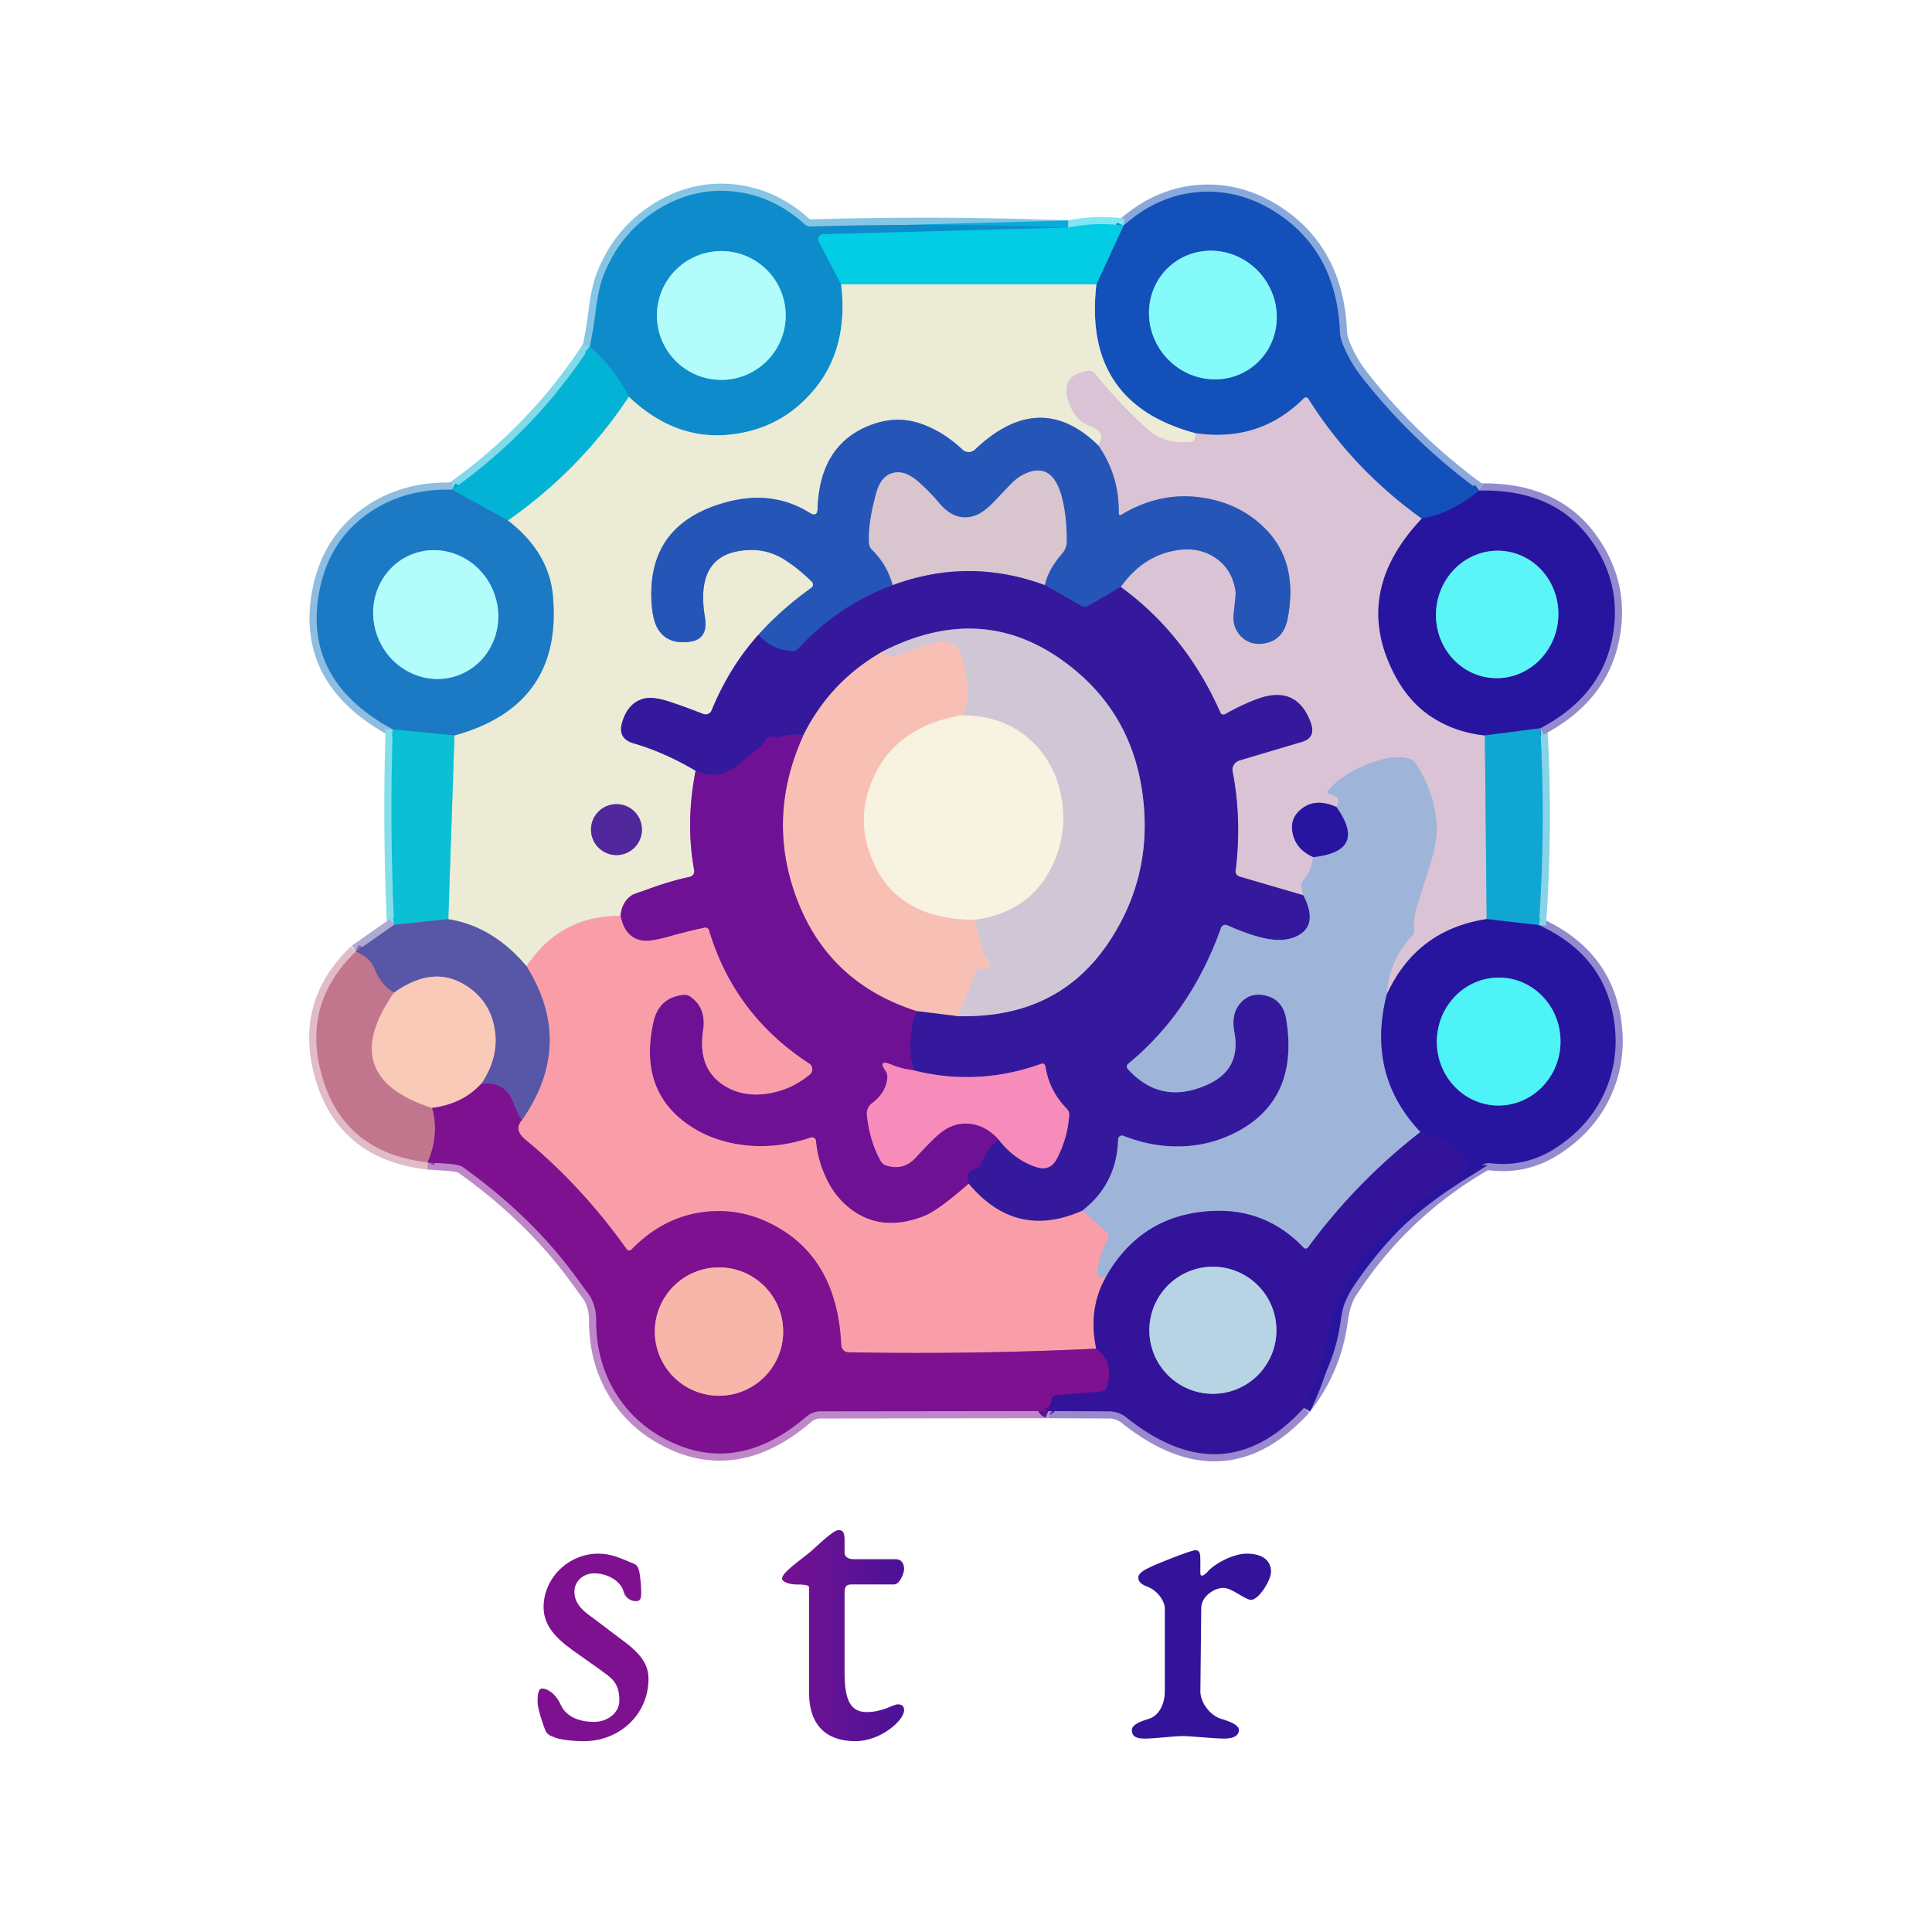<?xml version="1.0" encoding="UTF-8" standalone="no"?>
<svg
   version="1.1"
   viewBox="0 0 270 270"
   id="svg3004"
   sodipodi:docname="sitory.svg"
   inkscape:version="1.2.2 (732a01da63, 2022-12-09, custom)"
   xmlns:inkscape="http://www.inkscape.org/namespaces/inkscape"
   xmlns:sodipodi="http://sodipodi.sourceforge.net/DTD/sodipodi-0.dtd"
   xmlns:xlink="http://www.w3.org/1999/xlink"
   xmlns="http://www.w3.org/2000/svg"
   xmlns:svg="http://www.w3.org/2000/svg">
  <defs
     id="defs3008">
    <linearGradient
       inkscape:collect="always"
       id="linearGradient5533">
      <stop
         style="stop-color:#7d1190;stop-opacity:1;"
         offset="0.25"
         id="stop5539" />
      <stop
         style="stop-color:#34139b;stop-opacity:1;"
         offset="0.5"
         id="stop5537" />
    </linearGradient>
    <linearGradient
       inkscape:collect="always"
       xlink:href="#linearGradient5533"
       id="linearGradient5535"
       x1="76.452"
       y1="244.308"
       x2="195.106"
       y2="244.308"
       gradientUnits="userSpaceOnUse"
       spreadMethod="pad"
       gradientTransform="translate(-0.263,19.512)" />
  </defs>
  <sodipodi:namedview
     id="namedview3006"
     pagecolor="#ffffff"
     bordercolor="#666666"
     borderopacity="1.0"
     inkscape:showpageshadow="2"
     inkscape:pageopacity="0.0"
     inkscape:pagecheckerboard="0"
     inkscape:deskcolor="#d1d1d1"
     showgrid="false"
     inkscape:zoom="2.4722548"
     inkscape:cx="146.22279"
     inkscape:cy="138.13301"
     inkscape:window-width="1904"
     inkscape:window-height="1040"
     inkscape:window-x="8"
     inkscape:window-y="32"
     inkscape:window-maximized="0"
     inkscape:current-layer="text3907" />
  <g
     id="g6631"
     transform="translate(0.263,-19.512)">
    <g
       id="g4167">
      <path
         stroke="#81d9ea"
         vector-effect="non-scaling-stroke"
         d="M 82.16,67.96 Q 74.6,79.66 62.91,87.95"
         id="path2756"
         style="fill:none;stroke-width:2;stroke-linecap:butt" />
      <path
         stroke="#8dbde1"
         vector-effect="non-scaling-stroke"
         d="m 62.91,87.95 q -7.42,-0.19 -12.64,4.01 -4.83,3.89 -5.98,10.6 -2.08,12.14 10.33,18.88"
         id="path2758"
         style="fill:none;stroke-width:2;stroke-linecap:butt" />
      <path
         stroke="#85dfea"
         vector-effect="non-scaling-stroke"
         d="m 54.62,121.44 q -0.44,13.61 0.19,27.32"
         id="path2760"
         style="fill:none;stroke-width:2;stroke-linecap:butt" />
      <path
         stroke="#ababd3"
         vector-effect="non-scaling-stroke"
         d="m 54.81,148.76 -5.35,3.74"
         id="path2762"
         style="fill:none;stroke-width:2;stroke-linecap:butt" />
      <path
         stroke="#e1bbc6"
         vector-effect="non-scaling-stroke"
         d="m 49.46,152.5 q -7.27,6.97 -4.96,16.5 2.8,11.54 15,12.96"
         id="path2764"
         style="fill:none;stroke-width:2;stroke-linecap:butt" />
      <path
         stroke="#be88c8"
         vector-effect="non-scaling-stroke"
         d="m 59.5,181.96 2.78,0.18 a 3.12,0.65 0.3 0 1 2.1,0.45 q 9.62,6.86 15.83,15.35 1.97,2.69 1.98,2.71 0.87,1.5 0.86,3.35 -0.02,5.88 2.88,10.44 2.82,4.43 7.86,6.72 9.41,4.26 18.68,-3.7 a 2.95,2.96 24.8 0 1 1.92,-0.71 l 31.86,-0.04"
         id="path2766"
         style="fill:none;stroke-width:2;stroke-linecap:butt" />
      <path
         stroke="#9a89cd"
         vector-effect="non-scaling-stroke"
         d="m 146.25,216.71 8.44,0.04 a 3.79,4 65.5 0 1 2.44,0.84 q 13.65,10.91 24.82,-1.31"
         id="path2768"
         style="fill:none;stroke-width:2;stroke-linecap:butt" />
      <path
         stroke="#938acf"
         vector-effect="non-scaling-stroke"
         d="m 181.95,216.28 q 4.3,-5.48 5.17,-12.34 0.31,-2.38 1.31,-3.94 7.14,-11.06 18.63,-17.75 a 1.56,1.5 33 0 1 0.93,-0.18 q 4.98,0.6 9.19,-2.14 4.89,-3.18 6.98,-8.17 2.01,-4.78 1.05,-10.19 -1.54,-8.72 -10.41,-12.77"
         id="path2770"
         style="fill:none;stroke-width:2;stroke-linecap:butt" />
      <path
         stroke="#87d3e9"
         vector-effect="non-scaling-stroke"
         d="m 214.8,148.8 q 0.97,-13.86 0.2,-27.51"
         id="path2772"
         style="fill:none;stroke-width:2;stroke-linecap:butt" />
      <path
         stroke="#938acf"
         vector-effect="non-scaling-stroke"
         d="m 215,121.29 q 8.27,-4.33 9.98,-12.23 1.64,-7.58 -2.82,-13.95 -5.1,-7.29 -15.69,-7.04"
         id="path2774"
         style="fill:none;stroke-width:2;stroke-linecap:butt" />
      <path
         stroke="#89a8dc"
         vector-effect="non-scaling-stroke"
         d="m 206.47,88.07 q -9.28,-6.78 -16.32,-15.73 -1.2,-1.52 -1.95,-2.97 -1.16,-2.24 -1.2,-3.37 -0.43,-10.78 -8.13,-16.25 -5.11,-3.63 -10.88,-3.44 -6.16,0.21 -11.24,4.73"
         id="path2776"
         style="fill:none;stroke-width:2;stroke-linecap:butt" />
      <path
         stroke="#81e6f2"
         vector-effect="non-scaling-stroke"
         d="m 156.75,51.04 q -3.88,-0.53 -7.73,0.28"
         id="path2778"
         style="fill:none;stroke-width:2;stroke-linecap:butt" />
      <path
         stroke="#87c5e5"
         vector-effect="non-scaling-stroke"
         d="m 149.02,51.32 q -18,-0.69 -35.96,-0.15 a 1.23,1.21 64.4 0 1 -0.86,-0.31 q -4.45,-4.03 -9.98,-4.59 -5.51,-0.57 -10.48,2.47 -5.33,3.26 -7.7,9.36 -0.65,1.67 -1.06,4.9 -0.31,2.51 -0.82,4.96"
         id="path2780"
         style="fill:none;stroke-width:2;stroke-linecap:butt" />
      <path
         stroke="#08acd8"
         vector-effect="non-scaling-stroke"
         d="m 149.02,51.32 -34.25,0.93 a 0.71,0.7 75.1 0 0 -0.59,1.04 l 3.11,5.96"
         id="path2782"
         style="fill:none;stroke-width:2;stroke-linecap:butt" />
      <path
         stroke="#7dbbd0"
         vector-effect="non-scaling-stroke"
         d="m 117.29,59.25 q 1.06,8.94 -3.8,14.75 -4.66,5.58 -11.97,6.27 -7.56,0.72 -13.91,-5.32"
         id="path2784"
         style="fill:none;stroke-width:2;stroke-linecap:butt" />
      <path
         stroke="#099fd0"
         vector-effect="non-scaling-stroke"
         d="M 87.61,74.95 Q 85.48,70.8 82.16,67.96"
         id="path2786"
         style="fill:none;stroke-width:2;stroke-linecap:butt" />
      <path
         stroke="#77dcdd"
         vector-effect="non-scaling-stroke"
         d="M 152.96,59.25 H 117.29"
         id="path2788"
         style="fill:none;stroke-width:2;stroke-linecap:butt" />
      <path
         stroke="#0f97cc"
         vector-effect="non-scaling-stroke"
         d="m 70.71,92.25 -7.8,-4.3"
         id="path2790"
         style="fill:none;stroke-width:2;stroke-linecap:butt" />
      <path
         stroke="#e3d7d5"
         vector-effect="non-scaling-stroke"
         d="m 166.75,80.04 q 0.12,0.43 0,0.79 a 0.93,0.64 2.9 0 1 -0.76,0.47 q -3.5,0.29 -5.8,-1.74 -3.66,-3.22 -7.45,-7.85 a 1.04,1.03 65 0 0 -0.99,-0.37 q -3.68,0.64 -2.81,3.85 0.82,3.04 3.13,3.86 2.39,0.84 1.18,2.74"
         id="path2792"
         style="fill:none;stroke-width:2;stroke-linecap:butt" />
      <path
         stroke="#89a0c6"
         vector-effect="non-scaling-stroke"
         d="M 153.25,81.79 Q 145.04,73.74 136,82.34 a 1.28,1.28 0 0 1 -1.75,0.01 q -2.76,-2.59 -5.92,-3.66 -3.25,-1.09 -6.63,0.12 -7.41,2.64 -7.7,11.8 -0.04,1.23 -1.09,0.58 -5.19,-3.23 -11.61,-1.51 -11.15,3 -10.51,14.01 0.15,2.69 1.04,3.95 1.37,1.97 4.36,1.55 2.57,-0.37 2.06,-3.44 -1.51,-9.14 6.25,-9.37 2.54,-0.08 4.73,1.26 2,1.23 3.96,3.17 a 0.55,0.56 49.3 0 1 -0.07,0.85 q -4.33,3.12 -7.41,6.59"
         id="path2794"
         style="fill:none;stroke-width:2;stroke-linecap:butt" />
      <path
         stroke="#9182b9"
         vector-effect="non-scaling-stroke"
         d="m 105.71,108.25 q -4,4.43 -6.52,10.53 a 0.91,0.92 21.7 0 1 -1.18,0.51 q -2.43,-0.96 -4.63,-1.69 -2.47,-0.83 -3.83,-0.41 -2.08,0.64 -2.86,3.26 -0.68,2.29 1.61,2.95 4.25,1.22 8.66,3.83"
         id="path2796"
         style="fill:none;stroke-width:2;stroke-linecap:butt" />
      <path
         stroke="#ae7eb5"
         vector-effect="non-scaling-stroke"
         d="m 96.96,127.23 q -1.44,7.12 -0.21,13.9 a 0.8,0.8 0 0 1 -0.61,0.92 q -2.51,0.55 -4.89,1.39 -2.95,1.04 -3.01,1.07 -1.58,0.88 -1.78,2.99"
         id="path2798"
         style="fill:none;stroke-width:2;stroke-linecap:butt" />
      <path
         stroke="#f3c5bf"
         vector-effect="non-scaling-stroke"
         d="m 86.46,147.5 q -8.52,-0.01 -13.12,7.07"
         id="path2800"
         style="fill:none;stroke-width:2;stroke-linecap:butt" />
      <path
         stroke="#a2a1be"
         vector-effect="non-scaling-stroke"
         d="m 73.34,154.57 q -4.71,-5.61 -10.95,-6.6"
         id="path2802"
         style="fill:none;stroke-width:2;stroke-linecap:butt" />
      <path
         stroke="#7cd5d5"
         vector-effect="non-scaling-stroke"
         d="m 62.39,147.97 0.86,-25.68"
         id="path2804"
         style="fill:none;stroke-width:2;stroke-linecap:butt" />
      <path
         stroke="#84b3cc"
         vector-effect="non-scaling-stroke"
         d="M 63.25,122.29 Q 78.42,118.11 77,102.75 76.44,96.66 70.71,92.25"
         id="path2806"
         style="fill:none;stroke-width:2;stroke-linecap:butt" />
      <path
         stroke="#78cfd5"
         vector-effect="non-scaling-stroke"
         d="m 70.71,92.25 q 10.16,-7.11 16.9,-17.3"
         id="path2808"
         style="fill:none;stroke-width:2;stroke-linecap:butt" />
      <path
         stroke="#1d33ac"
         vector-effect="non-scaling-stroke"
         d="m 206.47,88.07 q -3.94,3.21 -8.04,3.93"
         id="path2810"
         style="fill:none;stroke-width:2;stroke-linecap:butt" />
      <path
         stroke="#778ac7"
         vector-effect="non-scaling-stroke"
         d="m 198.43,92 q -9.68,-6.94 -15.85,-16.75 a 0.4,0.39 51.6 0 0 -0.62,-0.08 q -6.21,6.22 -15.21,4.87"
         id="path2812"
         style="fill:none;stroke-width:2;stroke-linecap:butt" />
      <path
         stroke="#809ec7"
         vector-effect="non-scaling-stroke"
         d="M 166.75,80.04 Q 151.04,75.81 152.96,59.25"
         id="path2814"
         style="fill:none;stroke-width:2;stroke-linecap:butt" />
      <path
         stroke="#0b8fcf"
         vector-effect="non-scaling-stroke"
         d="m 152.96,59.25 3.79,-8.21"
         id="path2816"
         style="fill:none;stroke-width:2;stroke-linecap:butt" />
      <path
         stroke="#139dcc"
         vector-effect="non-scaling-stroke"
         d="m 63.25,122.29 -8.63,-0.85"
         id="path2818"
         style="fill:none;stroke-width:2;stroke-linecap:butt" />
      <path
         stroke="#6a349c"
         vector-effect="non-scaling-stroke"
         d="m 72.71,176 q -0.58,-0.58 -1.27,-2.44 -1.1,-2.93 -4.44,-2.6"
         id="path2820"
         style="fill:none;stroke-width:2;stroke-linecap:butt" />
      <path
         stroke="#a890af"
         vector-effect="non-scaling-stroke"
         d="m 67,170.96 q 2.52,-3.72 1.87,-7.64 -0.63,-3.86 -3.92,-6.02 -4.61,-3.03 -10.16,0.95"
         id="path2822"
         style="fill:none;stroke-width:2;stroke-linecap:butt" />
      <path
         stroke="#8d669a"
         vector-effect="non-scaling-stroke"
         d="m 54.79,158.25 q -1.76,-0.97 -2.79,-3.5 -0.58,-1.41 -2.54,-2.25"
         id="path2824"
         style="fill:none;stroke-width:2;stroke-linecap:butt" />
      <path
         stroke="#6a67bb"
         vector-effect="non-scaling-stroke"
         d="m 181.89,144.63 q 2.21,4.32 -1.06,5.78 -1.91,0.84 -4.7,0.15 -2.32,-0.58 -4.87,-1.74 a 0.65,0.64 21.7 0 0 -0.88,0.37 q -4.21,11.79 -12.99,19 a 0.48,0.48 0 0 0 -0.06,0.69 q 4.67,5.2 11.28,2.15 4.6,-2.13 3.63,-7.28 -0.5,-2.64 0.93,-4.15 1.39,-1.48 3.51,-0.94 2.38,0.6 2.82,3.34 1.78,11.05 -6.8,15.64 -3.64,1.94 -7.79,2.08 -4.15,0.13 -8.16,-1.47 a 0.55,0.54 11.6 0 0 -0.75,0.49 q -0.18,6.22 -5,9.97"
         id="path2826"
         style="fill:none;stroke-width:2;stroke-linecap:butt" />
      <path
         stroke="#975ca3"
         vector-effect="non-scaling-stroke"
         d="m 151,188.71 q -9.29,4.13 -15.88,-3.77"
         id="path2828"
         style="fill:none;stroke-width:2;stroke-linecap:butt" />
      <path
         stroke="#521599"
         vector-effect="non-scaling-stroke"
         d="m 135.12,184.94 q -0.67,-1.68 1.08,-2.15 a 0.97,0.95 2.3 0 0 0.65,-0.59 q 0.74,-2.09 2.4,-3.49"
         id="path2830"
         style="fill:none;stroke-width:2;stroke-linecap:butt" />
      <path
         stroke="#9653ac"
         vector-effect="non-scaling-stroke"
         d="m 139.25,178.71 q 2.28,2.94 5.34,3.91 1.91,0.61 2.84,-1.17 1.52,-2.9 1.73,-6.15 a 1.17,1.02 27 0 0 -0.34,-0.84 q -2.46,-2.51 -3,-5.96 a 0.41,0.4 75.8 0 0 -0.53,-0.33 q -8.92,3.21 -17.95,0.91"
         id="path2832"
         style="fill:none;stroke-width:2;stroke-linecap:butt" />
      <path
         stroke="#521599"
         vector-effect="non-scaling-stroke"
         d="m 127.34,169.08 q -0.93,-4.3 0.41,-8.29"
         id="path2834"
         style="fill:none;stroke-width:2;stroke-linecap:butt" />
      <path
         stroke="#976da9"
         vector-effect="non-scaling-stroke"
         d="m 127.75,160.79 5.87,0.72"
         id="path2836"
         style="fill:none;stroke-width:2;stroke-linecap:butt" />
      <path
         stroke="#8270ba"
         vector-effect="non-scaling-stroke"
         d="m 133.62,161.51 q 13.92,0.39 21.07,-10.32 6.03,-9.04 4.81,-19.94 -1.21,-10.91 -9.06,-17.69 -12.31,-10.61 -27.23,-3.06"
         id="path2838"
         style="fill:none;stroke-width:2;stroke-linecap:butt" />
      <path
         stroke="#976da9"
         vector-effect="non-scaling-stroke"
         d="m 123.21,110.5 q -7.42,4.16 -11.21,11.79"
         id="path2840"
         style="fill:none;stroke-width:2;stroke-linecap:butt" />
      <path
         stroke="#521599"
         vector-effect="non-scaling-stroke"
         d="m 112,122.29 q -1.67,-0.27 -3.22,0.23 a 1.83,1.22 34.2 0 1 -0.93,-0.01 q -0.84,-0.22 -1.19,0.52 -0.27,0.56 -0.55,0.77 -1.63,1.27 -3.22,2.61 -1.45,1.22 -2.74,1.35 -1.71,0.18 -3.19,-0.53"
         id="path2842"
         style="fill:none;stroke-width:2;stroke-linecap:butt" />
      <path
         stroke="#b34fa7"
         vector-effect="non-scaling-stroke"
         d="m 127.34,169.08 q -1.62,-0.21 -2.91,-0.74 -2.09,-0.86 -0.97,0.76 a 1.66,1.09 38.6 0 1 0.29,0.89 q -0.09,2.15 -2.15,3.7 a 1.81,1.81 0 0 0 -0.71,1.64 q 0.38,3.63 1.93,6.43 a 1.35,1.28 83.7 0 0 0.72,0.61 q 2.47,0.81 4.21,-1.12 1.53,-1.69 2.8,-2.88 1.71,-1.6 3.46,-1.79 2.99,-0.34 5.24,2.13"
         id="path2844"
         style="fill:none;stroke-width:2;stroke-linecap:butt" />
      <path
         stroke="#b4589f"
         vector-effect="non-scaling-stroke"
         d="m 135.12,184.94 q -4.27,3.74 -6.18,4.5 -6.35,2.51 -10.87,-1.41 -1.86,-1.6 -2.97,-4.08 -1.09,-2.39 -1.33,-4.97 a 0.57,0.57 0 0 0 -0.75,-0.49 q -4.73,1.63 -9.44,1.04 -4.97,-0.64 -8.49,-3.46 -6.03,-4.83 -4.03,-13.76 0.76,-3.39 4.19,-3.77 a 1.31,1.38 59.9 0 1 0.92,0.22 q 2.31,1.59 1.83,4.74 -0.81,5.33 2.91,7.7 2.59,1.66 6.06,1.15 3.29,-0.49 5.93,-2.66 a 0.95,0.96 41.9 0 0 -0.08,-1.54 q -10.47,-6.83 -14,-18.62 a 0.53,0.52 75.7 0 0 -0.61,-0.37 q -2.44,0.52 -4.84,1.2 -2.82,0.8 -3.94,0.59 -2.39,-0.45 -2.97,-3.45"
         id="path2846"
         style="fill:none;stroke-width:2;stroke-linecap:butt" />
      <path
         stroke="#9759a2"
         vector-effect="non-scaling-stroke"
         d="m 154.25,198.04 q -2.48,4.48 -1.31,9.95"
         id="path2848"
         style="fill:none;stroke-width:2;stroke-linecap:butt" />
      <path
         stroke="#bb589d"
         vector-effect="non-scaling-stroke"
         d="m 152.94,207.99 q -17.3,0.83 -34.63,0.51 a 1.03,1.03 0 0 1 -1.01,-0.99 q -0.52,-11.48 -8.56,-16.29 -5,-2.99 -10.53,-2.34 -5.78,0.68 -10.23,5.27 A 0.43,0.43 0 0 1 87.32,194.1 Q 81.04,185.28 73.19,178.81 71.45,177.38 72.71,176"
         id="path2850"
         style="fill:none;stroke-width:2;stroke-linecap:butt" />
      <path
         stroke="#a87aa8"
         vector-effect="non-scaling-stroke"
         d="m 72.71,176 q 7.36,-10.57 0.63,-21.43"
         id="path2852"
         style="fill:none;stroke-width:2;stroke-linecap:butt" />
      <path
         stroke="#816cba"
         vector-effect="non-scaling-stroke"
         d="m 198.43,92 q -9.67,10.23 -3.93,21.54 1.99,3.91 5.07,6 3.37,2.29 7.68,2.75"
         id="path2854"
         style="fill:none;stroke-width:2;stroke-linecap:butt" />
      <path
         stroke="#75b5d4"
         vector-effect="non-scaling-stroke"
         d="m 207.25,122.29 0.25,25.67"
         id="path2856"
         style="fill:none;stroke-width:2;stroke-linecap:butt" />
      <path
         stroke="#816cba"
         vector-effect="non-scaling-stroke"
         d="m 207.5,147.96 q -9.77,1.48 -13.95,10.5"
         id="path2858"
         style="fill:none;stroke-width:2;stroke-linecap:butt" />
      <path
         stroke="#bdbcd7"
         vector-effect="non-scaling-stroke"
         d="m 193.55,158.46 q 0.25,-4.67 3.54,-8.17 a 1.06,0.92 65.7 0 0 0.25,-0.84 q -0.17,-1.31 0.47,-3.39 0.88,-2.85 1.78,-5.7 1.1,-3.48 0.9,-5.86 -0.37,-4.49 -2.96,-8.34 a 1.47,1.31 79.2 0 0 -0.76,-0.58 q -2.27,-0.67 -5.58,0.61 -4.05,1.55 -5.83,3.84 a 0.31,0.3 24.4 0 0 0.19,0.48 q 1.83,0.37 0.95,1.78"
         id="path2860"
         style="fill:none;stroke-width:2;stroke-linecap:butt" />
      <path
         stroke="#816cba"
         vector-effect="non-scaling-stroke"
         d="m 186.5,132.29 q -2.91,-1.3 -4.88,0.27 -1.71,1.35 -1.21,3.49 0.49,2.18 2.84,3.24"
         id="path2862"
         style="fill:none;stroke-width:2;stroke-linecap:butt" />
      <path
         stroke="#bdbcd7"
         vector-effect="non-scaling-stroke"
         d="m 183.25,139.29 q -0.23,1.9 -1.42,3.34 a 1.06,0.91 61.3 0 0 -0.18,0.85 l 0.24,1.15"
         id="path2864"
         style="fill:none;stroke-width:2;stroke-linecap:butt" />
      <path
         stroke="#886eb9"
         vector-effect="non-scaling-stroke"
         d="m 181.89,144.63 -8.92,-2.61 a 0.77,0.7 12 0 1 -0.56,-0.78 q 0.89,-7.19 -0.42,-13.94 a 1.3,1.42 75.8 0 1 1.01,-1.53 l 8.7,-2.59 q 1.98,-0.59 1.21,-2.68 -1.96,-5.36 -7.55,-3.27 -2.16,0.81 -4.41,2.09 a 0.46,0.47 62.9 0 1 -0.66,-0.21 q -4.84,-10.95 -13.93,-17.57"
         id="path2866"
         style="fill:none;stroke-width:2;stroke-linecap:butt" />
      <path
         stroke="#808cc6"
         vector-effect="non-scaling-stroke"
         d="m 156.36,101.54 q 3.04,-4.29 7.65,-5.1 3,-0.54 5.28,0.84 2.69,1.63 3.13,4.98 0.04,0.35 -0.27,2.95 -0.21,1.79 0.82,3.01 1.36,1.61 3.6,1.18 2.54,-0.49 3.12,-3.46 1.53,-7.93 -3.22,-12.63 -3.72,-3.69 -9.35,-4.33 -5.49,-0.63 -10.64,2.45 -0.41,0.25 -0.4,-0.25 0.08,-5.16 -2.83,-9.39"
         id="path2868"
         style="fill:none;stroke-width:2;stroke-linecap:butt" />
      <path
         stroke="#2d37aa"
         vector-effect="non-scaling-stroke"
         d="m 156.36,101.54 -4.49,2.62 a 0.71,1.02 49.3 0 1 -0.89,0.09 l -5.23,-2.96"
         id="path2870"
         style="fill:none;stroke-width:2;stroke-linecap:butt" />
      <path
         stroke="#7f8dc3"
         vector-effect="non-scaling-stroke"
         d="m 145.75,101.29 q 0.42,-2.12 2.44,-4.45 a 2.52,2.57 65 0 0 0.62,-1.66 q 0.01,-3.47 -0.66,-6.11 -1.38,-5.36 -5.55,-3.15 -0.88,0.47 -1.88,1.54 -0.84,0.88 -1.67,1.77 -1.66,1.78 -2.81,2.25 -2.88,1.17 -5.28,-1.69 -1.32,-1.58 -2.85,-2.92 -1.67,-1.47 -3.11,-1.34 -2.07,0.19 -2.81,2.91 -1.2,4.37 -0.99,7.07 a 1.43,1.12 25.5 0 0 0.42,0.84 q 2.11,2.08 2.88,4.94"
         id="path2872"
         style="fill:none;stroke-width:2;stroke-linecap:butt" />
      <path
         stroke="#2d37aa"
         vector-effect="non-scaling-stroke"
         d="m 124.5,101.29 q -7.67,2.85 -13.17,8.85 a 1.02,1.12 24.3 0 1 -0.83,0.36 q -2.79,-0.12 -4.79,-2.25"
         id="path2874"
         style="fill:none;stroke-width:2;stroke-linecap:butt" />
      <path
         stroke="#318bbe"
         vector-effect="non-scaling-stroke"
         d="m 62.39,147.97 -7.58,0.79"
         id="path2876"
         style="fill:none;stroke-width:2;stroke-linecap:butt" />
      <path
         stroke="#1b5eb9"
         vector-effect="non-scaling-stroke"
         d="m 215,121.29 -7.75,1"
         id="path2878"
         style="fill:none;stroke-width:2;stroke-linecap:butt" />
      <path
         stroke="#dda0a2"
         vector-effect="non-scaling-stroke"
         d="m 54.79,158.25 q -8.19,11.74 5.33,16.1"
         id="path2880"
         style="fill:none;stroke-width:2;stroke-linecap:butt" />
      <path
         stroke="#a0448f"
         vector-effect="non-scaling-stroke"
         d="m 60.12,174.35 q 1.07,3.68 -0.62,7.61"
         id="path2882"
         style="fill:none;stroke-width:2;stroke-linecap:butt" />
      <path
         stroke="#591296"
         vector-effect="non-scaling-stroke"
         d="m 152.94,207.99 q 2.63,1.98 1.43,5.47 a 0.8,0.79 7.3 0 1 -0.69,0.53 l -6.18,0.48 a 0.91,0.59 1.8 0 0 -0.76,0.46 l -0.28,0.98 a 0.35,0.46 6.4 0 1 -0.3,0.31 q -0.74,0.11 0.09,0.49"
         id="path2884"
         style="fill:none;stroke-width:2;stroke-linecap:butt" />
      <path
         stroke="#bb6ea4"
         vector-effect="non-scaling-stroke"
         d="m 67,170.96 q -2.58,2.84 -6.88,3.39"
         id="path2886"
         style="fill:none;stroke-width:2;stroke-linecap:butt" />
      <path
         stroke="#f8d9ca"
         vector-effect="non-scaling-stroke"
         d="m 134.25,119.46 q -8.79,1.44 -12.15,8.11 -3.22,6.4 -0.1,12.89 3.63,7.57 14,7.58"
         id="path2888"
         style="fill:none;stroke-width:2;stroke-linecap:butt" />
      <path
         stroke="#b469a4"
         vector-effect="non-scaling-stroke"
         d="m 127.75,160.79 q -11.94,-3.84 -16.44,-15.1 -4.64,-11.64 0.69,-23.4"
         id="path2890"
         style="fill:none;stroke-width:2;stroke-linecap:butt" />
      <path
         stroke="#e4c4c5"
         vector-effect="non-scaling-stroke"
         d="m 133.62,161.51 2.56,-6.27 a 0.77,0.59 11.9 0 1 0.75,-0.36 q 2.18,0.19 0.41,-1.77 -0.2,-0.22 -0.35,-0.86 L 136,148.04"
         id="path2892"
         style="fill:none;stroke-width:2;stroke-linecap:butt" />
      <path
         stroke="#e4dddb"
         vector-effect="non-scaling-stroke"
         d="m 136,148.04 q 7.55,-1.02 10.69,-7.35 2.13,-4.31 1.49,-8.99 -0.63,-4.67 -3.58,-7.91 -3.85,-4.21 -10.35,-4.33"
         id="path2894"
         style="fill:none;stroke-width:2;stroke-linecap:butt" />
      <path
         stroke="#e4c4c5"
         vector-effect="non-scaling-stroke"
         d="m 134.25,119.46 q 1.22,-2.91 0.4,-5.82 -0.06,-0.22 -0.46,-2.34 -0.39,-2.08 -2.94,-2.05 -1.52,0.02 -6.2,1.87 -0.62,0.25 -1.01,0.13 -0.54,-0.17 -0.83,-0.75"
         id="path2896"
         style="fill:none;stroke-width:2;stroke-linecap:butt" />
      <path
         stroke="#6365bc"
         vector-effect="non-scaling-stroke"
         d="m 193.55,158.46 q -2.87,11.25 4.7,19.25"
         id="path2898"
         style="fill:none;stroke-width:2;stroke-linecap:butt" />
      <path
         stroke="#6a64ba"
         vector-effect="non-scaling-stroke"
         d="m 198.25,177.71 q -8.98,6.99 -15.71,16.14 a 0.4,0.41 41.6 0 1 -0.62,0.04 q -5.21,-5.47 -12.67,-5.14 -10.03,0.45 -15,9.29"
         id="path2900"
         style="fill:none;stroke-width:2;stroke-linecap:butt" />
      <path
         stroke="#cca9c1"
         vector-effect="non-scaling-stroke"
         d="M 154.25,198.04 153.56,198 a 0.52,0.52 0 0 1 -0.48,-0.55 q 0.15,-2.38 1.54,-4.97 a 0.66,0.53 36.6 0 0 -0.19,-0.72 L 151,188.71"
         id="path2902"
         style="fill:none;stroke-width:2;stroke-linecap:butt" />
      <path
         stroke="#6365bc"
         vector-effect="non-scaling-stroke"
         d="m 183.25,139.29 q 7.66,-0.81 3.25,-7"
         id="path2904"
         style="fill:none;stroke-width:2;stroke-linecap:butt" />
      <path
         stroke="#876fb6"
         vector-effect="non-scaling-stroke"
         d="m 145.75,101.29 q -10.64,-3.93 -21.25,0"
         id="path2906"
         style="fill:none;stroke-width:2;stroke-linecap:butt" />
      <path
         stroke="#2e149d"
         vector-effect="non-scaling-stroke"
         d="m 181.95,216.28 q 2.71,-5.66 3.79,-11.78 0.61,-3.45 3.32,-7.44 5.08,-7.46 15.08,-13.7 a 1.55,1.56 51.2 0 0 0.27,-2.43 q -2.14,-2.08 -6.16,-3.22"
         id="path2908"
         style="fill:none;stroke-width:2;stroke-linecap:butt" />
      <path
         stroke="#1b5eb9"
         vector-effect="non-scaling-stroke"
         d="m 214.8,148.8 -7.3,-0.84"
         id="path2910"
         style="fill:none;stroke-width:2;stroke-linecap:butt" />
      <path
         stroke="#60c4e3"
         vector-effect="non-scaling-stroke"
         d="m 109.54,63.6 a 9,9 0 0 0 -9,-9 9,9 0 0 0 -9,9 9,9 0 0 0 9,9 9,9 0 0 0 9,-9"
         id="path2912"
         style="fill:none;stroke-width:2;stroke-linecap:butt" />
      <path
         stroke="#4ca5da"
         vector-effect="non-scaling-stroke"
         d="m 174.998,70.6 a 9.11,8.81 50.8 0 0 1.069,-12.628 9.11,8.81 50.8 0 0 -12.585,-1.492 9.11,8.81 50.8 0 0 -1.069,12.628 9.11,8.81 50.8 0 0 12.585,1.492"
         id="path2914"
         style="fill:none;stroke-width:2;stroke-linecap:butt" />
      <path
         stroke="#9f89b9"
         vector-effect="non-scaling-stroke"
         d="m 89.45,135.45 a 3.56,3.56 0 0 0 -3.56,-3.56 3.56,3.56 0 0 0 -3.56,3.56 3.56,3.56 0 0 0 3.56,3.56 3.56,3.56 0 0 0 3.56,-3.56"
         id="path2916"
         style="fill:none;stroke-width:2;stroke-linecap:butt" />
      <path
         stroke="#67bcdf"
         vector-effect="non-scaling-stroke"
         d="m 64.005,113.797 a 9.05,8.69 68.1 0 0 4.687,-11.638 9.05,8.69 68.1 0 0 -11.438,-5.156 9.05,8.69 68.1 0 0 -4.687,11.638 9.05,8.69 68.1 0 0 11.438,5.156"
         id="path2918"
         style="fill:none;stroke-width:2;stroke-linecap:butt" />
      <path
         stroke="#4185cb"
         vector-effect="non-scaling-stroke"
         d="m 208.085,114.246 a 8.55,8.91 5.7 0 0 9.393,-8.017 8.55,8.91 5.7 0 0 -7.623,-9.715 8.55,8.91 5.7 0 0 -9.393,8.017 8.55,8.91 5.7 0 0 7.623,9.715"
         id="path2920"
         style="fill:none;stroke-width:2;stroke-linecap:butt" />
      <path
         stroke="#3a84cb"
         vector-effect="non-scaling-stroke"
         d="m 208.79,174.001 a 8.64,8.94 2.5 0 0 9.022,-8.555 8.64,8.94 2.5 0 0 -8.242,-9.308 8.64,8.94 2.5 0 0 -9.022,8.555 8.64,8.94 2.5 0 0 8.242,9.308"
         id="path2922"
         style="fill:none;stroke-width:2;stroke-linecap:butt" />
      <path
         stroke="#bb649d"
         vector-effect="non-scaling-stroke"
         d="m 109.19,205.6 a 8.97,8.97 0 0 0 -8.97,-8.97 8.97,8.97 0 0 0 -8.97,8.97 8.97,8.97 0 0 0 8.97,8.97 8.97,8.97 0 0 0 8.97,-8.97"
         id="path2924"
         style="fill:none;stroke-width:2;stroke-linecap:butt" />
      <path
         stroke="#7574c0"
         vector-effect="non-scaling-stroke"
         d="m 178.12,205.42 a 8.88,8.88 0 0 0 -8.88,-8.88 8.88,8.88 0 0 0 -8.88,8.88 8.88,8.88 0 0 0 8.88,8.88 8.88,8.88 0 0 0 8.88,-8.88"
         id="path2926"
         style="fill:none;stroke-width:2;stroke-linecap:butt" />
      <path
         fill="#0e8bcb"
         d="m 149.02,51.32 -34.25,0.93 a 0.71,0.7 75.1 0 0 -0.59,1.04 l 3.11,5.96 q 1.06,8.94 -3.8,14.75 -4.66,5.58 -11.97,6.27 -7.56,0.72 -13.91,-5.32 -2.13,-4.15 -5.45,-6.99 0.51,-2.45 0.82,-4.96 0.41,-3.23 1.06,-4.9 2.37,-6.1 7.7,-9.36 4.97,-3.04 10.48,-2.47 5.53,0.56 9.98,4.59 a 1.23,1.21 64.4 0 0 0.86,0.31 q 17.96,-0.54 35.96,0.15 z M 109.54,63.6 a 9,9 0 0 0 -9,-9 9,9 0 0 0 -9,9 9,9 0 0 0 9,9 9,9 0 0 0 9,-9 z"
         id="path2932" />
      <path
         fill="#1350b9"
         d="m 206.47,88.07 q -3.94,3.21 -8.04,3.93 -9.68,-6.94 -15.85,-16.75 a 0.4,0.39 51.6 0 0 -0.62,-0.08 q -6.21,6.22 -15.21,4.87 -15.71,-4.23 -13.79,-20.79 l 3.79,-8.21 q 5.08,-4.52 11.24,-4.73 5.77,-0.19 10.88,3.44 7.7,5.47 8.13,16.25 0.04,1.13 1.2,3.37 0.75,1.45 1.95,2.97 7.04,8.95 16.32,15.73 z M 174.998,70.6 a 9.11,8.81 50.8 0 0 1.069,-12.628 9.11,8.81 50.8 0 0 -12.585,-1.492 9.11,8.81 50.8 0 0 -1.069,12.628 9.11,8.81 50.8 0 0 12.585,1.492 z"
         id="path2934" />
      <path
         fill="#02cde5"
         d="m 156.75,51.04 -3.79,8.21 h -35.67 l -3.11,-5.96 a 0.71,0.7 75.1 0 1 0.59,-1.04 l 34.25,-0.93 q 3.85,-0.81 7.73,-0.28 z"
         id="path2936" />
      <circle
         fill="#b2fdfb"
         cx="100.54"
         cy="63.6"
         r="9"
         id="circle2938" />
      <ellipse
         fill="#85fafa"
         cx="0"
         cy="0"
         transform="rotate(50.8,17.713,209.979)"
         rx="9.11"
         ry="8.81"
         id="ellipse2940" />
      <path
         fill="#ecebd5"
         d="m 152.96,59.25 q -1.92,16.56 13.79,20.79 0.12,0.43 0,0.79 a 0.93,0.64 2.9 0 1 -0.76,0.47 q -3.5,0.29 -5.8,-1.74 -3.66,-3.22 -7.45,-7.85 a 1.04,1.03 65 0 0 -0.99,-0.37 q -3.68,0.64 -2.81,3.85 0.82,3.04 3.13,3.86 2.39,0.84 1.18,2.74 -8.21,-8.05 -17.25,0.55 a 1.28,1.28 44.7 0 1 -1.75,0.01 q -2.76,-2.59 -5.92,-3.66 -3.25,-1.09 -6.63,0.12 -7.41,2.64 -7.7,11.8 -0.04,1.23 -1.09,0.58 -5.19,-3.23 -11.61,-1.51 -11.15,3 -10.51,14.01 0.15,2.69 1.04,3.95 1.37,1.97 4.36,1.55 2.57,-0.37 2.06,-3.44 -1.51,-9.14 6.25,-9.37 2.54,-0.08 4.73,1.26 2,1.23 3.96,3.17 a 0.56,0.55 -40.7 0 1 -0.07,0.85 q -4.33,3.12 -7.41,6.59 -4,4.43 -6.52,10.53 a 0.92,0.91 -68.3 0 1 -1.18,0.51 q -2.43,-0.96 -4.63,-1.69 -2.47,-0.83 -3.83,-0.41 -2.08,0.64 -2.86,3.26 -0.68,2.29 1.61,2.95 4.25,1.22 8.66,3.83 -1.44,7.12 -0.21,13.9 a 0.8,0.8 78.6 0 1 -0.61,0.92 q -2.51,0.55 -4.89,1.39 -2.95,1.04 -3.01,1.07 -1.58,0.88 -1.78,2.99 -8.52,-0.01 -13.12,7.07 -4.71,-5.61 -10.95,-6.6 l 0.86,-25.68 q 15.17,-4.18 13.75,-19.54 -0.56,-6.09 -6.29,-10.5 10.16,-7.11 16.9,-17.3 6.35,6.04 13.91,5.32 7.31,-0.69 11.97,-6.27 4.86,-5.81 3.8,-14.75 z m -63.51,76.2 a 3.56,3.56 0 0 0 -3.56,-3.56 3.56,3.56 0 0 0 -3.56,3.56 3.56,3.56 0 0 0 3.56,3.56 3.56,3.56 0 0 0 3.56,-3.56 z"
         id="path2942" />
      <path
         fill="#03b3d5"
         d="m 82.16,67.96 q 3.32,2.84 5.45,6.99 -6.74,10.19 -16.9,17.3 l -7.8,-4.3 Q 74.6,79.66 82.16,67.96 Z"
         id="path2944" />
      <path
         fill="#dac3d5"
         d="m 166.75,80.04 q 9,1.35 15.21,-4.87 a 0.4,0.39 51.6 0 1 0.62,0.08 q 6.17,9.81 15.85,16.75 -9.67,10.23 -3.93,21.54 1.99,3.91 5.07,6 3.37,2.29 7.68,2.75 l 0.25,25.67 q -9.77,1.48 -13.95,10.5 0.25,-4.67 3.54,-8.17 a 1.06,0.92 65.7 0 0 0.25,-0.84 q -0.17,-1.31 0.47,-3.39 0.88,-2.85 1.78,-5.7 1.1,-3.48 0.9,-5.86 -0.37,-4.49 -2.96,-8.34 a 1.47,1.31 79.2 0 0 -0.76,-0.58 q -2.27,-0.67 -5.58,0.61 -4.05,1.55 -5.83,3.84 a 0.31,0.3 24.4 0 0 0.19,0.48 q 1.83,0.37 0.95,1.78 -2.91,-1.3 -4.88,0.27 -1.71,1.35 -1.21,3.49 0.49,2.18 2.84,3.24 -0.23,1.9 -1.42,3.34 a 1.06,0.91 61.3 0 0 -0.18,0.85 l 0.24,1.15 -8.92,-2.61 a 0.77,0.7 12 0 1 -0.56,-0.78 q 0.89,-7.19 -0.42,-13.94 a 1.42,1.3 -14.2 0 1 1.01,-1.53 l 8.7,-2.59 q 1.98,-0.59 1.21,-2.68 -1.96,-5.36 -7.55,-3.27 -2.16,0.81 -4.41,2.09 a 0.47,0.46 -27.1 0 1 -0.66,-0.21 q -4.84,-10.95 -13.93,-17.57 3.04,-4.29 7.65,-5.1 3,-0.54 5.28,0.84 2.69,1.63 3.13,4.98 0.04,0.35 -0.27,2.95 -0.21,1.79 0.82,3.01 1.36,1.61 3.6,1.18 2.54,-0.49 3.12,-3.46 1.53,-7.93 -3.22,-12.63 -3.72,-3.69 -9.35,-4.33 -5.49,-0.63 -10.64,2.45 -0.41,0.25 -0.4,-0.25 0.08,-5.16 -2.83,-9.39 1.21,-1.9 -1.18,-2.74 -2.31,-0.82 -3.13,-3.86 -0.87,-3.21 2.81,-3.85 a 1.04,1.03 65 0 1 0.99,0.37 q 3.79,4.63 7.45,7.85 2.3,2.03 5.8,1.74 a 0.93,0.64 2.9 0 0 0.76,-0.47 q 0.12,-0.36 0,-0.79 z"
         id="path2946" />
      <path
         fill="#2555b7"
         d="m 153.25,81.79 q 2.91,4.23 2.83,9.39 -0.01,0.5 0.4,0.25 5.15,-3.08 10.64,-2.45 5.63,0.64 9.35,4.33 4.75,4.7 3.22,12.63 -0.58,2.97 -3.12,3.46 -2.24,0.43 -3.6,-1.18 -1.03,-1.22 -0.82,-3.01 0.31,-2.6 0.27,-2.95 -0.44,-3.35 -3.13,-4.98 -2.28,-1.38 -5.28,-0.84 -4.61,0.81 -7.65,5.1 l -4.49,2.62 a 1.02,0.71 -40.7 0 1 -0.89,0.09 l -5.23,-2.96 q 0.42,-2.12 2.44,-4.45 a 2.57,2.52 -25 0 0 0.62,-1.66 q 0.01,-3.47 -0.66,-6.11 -1.38,-5.36 -5.55,-3.15 -0.88,0.47 -1.88,1.54 -0.84,0.88 -1.67,1.77 -1.66,1.78 -2.81,2.25 -2.88,1.17 -5.28,-1.69 -1.32,-1.58 -2.85,-2.92 -1.67,-1.47 -3.11,-1.34 -2.07,0.19 -2.81,2.91 -1.2,4.37 -0.99,7.07 a 1.43,1.12 25.5 0 0 0.42,0.84 q 2.11,2.08 2.88,4.94 -7.67,2.85 -13.17,8.85 a 1.12,1.02 -65.7 0 1 -0.83,0.36 q -2.79,-0.12 -4.79,-2.25 3.08,-3.47 7.41,-6.59 a 0.56,0.55 -40.7 0 0 0.07,-0.85 q -1.96,-1.94 -3.96,-3.17 -2.19,-1.34 -4.73,-1.26 -7.76,0.23 -6.25,9.37 0.51,3.07 -2.06,3.44 -2.99,0.42 -4.36,-1.55 -0.89,-1.26 -1.04,-3.95 -0.64,-11.01 10.51,-14.01 6.42,-1.72 11.61,1.51 1.05,0.65 1.09,-0.58 0.29,-9.16 7.7,-11.8 3.38,-1.21 6.63,-0.12 3.16,1.07 5.92,3.66 A 1.28,1.28 44.7 0 0 136,82.34 q 9.04,-8.6 17.25,-0.55 z"
         id="path2948" />
      <path
         fill="#d8c5ce"
         d="m 145.75,101.29 q -10.64,-3.93 -21.25,0 -0.77,-2.86 -2.88,-4.94 a 1.43,1.12 25.5 0 1 -0.42,-0.84 q -0.21,-2.7 0.99,-7.07 0.74,-2.72 2.81,-2.91 1.44,-0.13 3.11,1.34 1.53,1.34 2.85,2.92 2.4,2.86 5.28,1.69 1.15,-0.47 2.81,-2.25 0.83,-0.89 1.67,-1.77 1,-1.07 1.88,-1.54 4.17,-2.21 5.55,3.15 0.67,2.64 0.66,6.11 a 2.57,2.52 -25 0 1 -0.62,1.66 q -2.02,2.33 -2.44,4.45 z"
         id="path2950" />
      <path
         fill="#1b7ac3"
         d="m 62.91,87.95 7.8,4.3 q 5.73,4.41 6.29,10.5 1.42,15.36 -13.75,19.54 l -8.63,-0.85 q -12.41,-6.74 -10.33,-18.88 1.15,-6.71 5.98,-10.6 5.22,-4.2 12.64,-4.01 z m 1.095,25.847 a 9.05,8.69 68.1 0 0 4.687,-11.638 9.05,8.69 68.1 0 0 -11.438,-5.156 9.05,8.69 68.1 0 0 -4.687,11.638 9.05,8.69 68.1 0 0 11.438,5.156 z"
         id="path2952" />
      <path
         fill="#27159f"
         d="m 206.47,88.07 q 10.59,-0.25 15.69,7.04 4.46,6.37 2.82,13.95 -1.71,7.9 -9.98,12.23 l -7.75,1 q -4.31,-0.46 -7.68,-2.75 -3.08,-2.09 -5.07,-6 -5.74,-11.31 3.93,-21.54 4.1,-0.72 8.04,-3.93 z m 1.615,26.176 a 8.91,8.55 95.7 0 0 9.393,-8.017 8.91,8.55 95.7 0 0 -7.623,-9.715 8.91,8.55 95.7 0 0 -9.393,8.017 8.91,8.55 95.7 0 0 7.623,9.715 z"
         id="path2954" />
      <ellipse
         fill="#b2fdfb"
         cx="0"
         cy="0"
         transform="rotate(68.1,-47.669,97.559)"
         rx="9.05"
         ry="8.69"
         id="ellipse2956" />
      <ellipse
         fill="#5bf5f7"
         cx="0"
         cy="0"
         transform="rotate(95.7,56.792,147.265)"
         rx="8.91"
         ry="8.55"
         id="ellipse2958" />
      <path
         fill="#35199d"
         d="m 145.75,101.29 5.23,2.96 a 1.02,0.71 -40.7 0 0 0.89,-0.09 l 4.49,-2.62 q 9.09,6.62 13.93,17.57 a 0.47,0.46 -27.1 0 0 0.66,0.21 q 2.25,-1.28 4.41,-2.09 5.59,-2.09 7.55,3.27 0.77,2.09 -1.21,2.68 l -8.7,2.59 a 1.42,1.3 -14.2 0 0 -1.01,1.53 q 1.31,6.75 0.42,13.94 a 0.77,0.7 12 0 0 0.56,0.78 l 8.92,2.61 q 2.21,4.32 -1.06,5.78 -1.91,0.84 -4.7,0.15 -2.32,-0.58 -4.87,-1.74 a 0.65,0.64 21.7 0 0 -0.88,0.37 q -4.21,11.79 -12.99,19 a 0.48,0.48 -40.5 0 0 -0.06,0.69 q 4.67,5.2 11.28,2.15 4.6,-2.13 3.63,-7.28 -0.5,-2.64 0.93,-4.15 1.39,-1.48 3.51,-0.94 2.38,0.6 2.82,3.34 1.78,11.05 -6.8,15.64 -3.64,1.94 -7.79,2.08 -4.15,0.13 -8.16,-1.47 a 0.55,0.54 11.6 0 0 -0.75,0.49 q -0.18,6.22 -5,9.97 -9.29,4.13 -15.88,-3.77 -0.67,-1.68 1.08,-2.15 a 0.97,0.95 2.3 0 0 0.65,-0.59 q 0.74,-2.09 2.4,-3.49 2.28,2.94 5.34,3.91 1.91,0.61 2.84,-1.17 1.52,-2.9 1.73,-6.15 a 1.17,1.02 27 0 0 -0.34,-0.84 q -2.46,-2.51 -3,-5.96 a 0.41,0.4 75.8 0 0 -0.53,-0.33 q -8.92,3.21 -17.95,0.91 -0.93,-4.3 0.41,-8.29 l 5.87,0.72 q 13.92,0.39 21.07,-10.32 6.03,-9.04 4.81,-19.94 -1.21,-10.91 -9.06,-17.69 -12.31,-10.61 -27.23,-3.06 -7.42,4.16 -11.21,11.79 -1.67,-0.27 -3.22,0.23 a 1.83,1.22 34.2 0 1 -0.93,-0.01 q -0.84,-0.22 -1.19,0.52 -0.27,0.56 -0.55,0.77 -1.63,1.27 -3.22,2.61 -1.45,1.22 -2.74,1.35 -1.71,0.18 -3.19,-0.53 -4.41,-2.61 -8.66,-3.83 -2.29,-0.66 -1.61,-2.95 0.78,-2.62 2.86,-3.26 1.36,-0.42 3.83,0.41 2.2,0.73 4.63,1.69 a 0.92,0.91 -68.3 0 0 1.18,-0.51 q 2.52,-6.1 6.52,-10.53 2,2.13 4.79,2.25 a 1.12,1.02 -65.7 0 0 0.83,-0.36 q 5.5,-6 13.17,-8.85 10.61,-3.93 21.25,0 z"
         id="path2960" />
      <path
         fill="#cfc7d6"
         d="m 133.62,161.51 2.56,-6.27 a 0.77,0.59 11.9 0 1 0.75,-0.36 q 2.18,0.19 0.41,-1.77 -0.2,-0.22 -0.35,-0.86 L 136,148.04 q 7.55,-1.02 10.69,-7.35 2.13,-4.31 1.49,-8.99 -0.63,-4.67 -3.58,-7.91 -3.85,-4.21 -10.35,-4.33 1.22,-2.91 0.4,-5.82 -0.06,-0.22 -0.46,-2.34 -0.39,-2.08 -2.94,-2.05 -1.52,0.02 -6.2,1.87 -0.62,0.25 -1.01,0.13 -0.54,-0.17 -0.83,-0.75 14.92,-7.55 27.23,3.06 7.85,6.78 9.06,17.69 1.22,10.9 -4.81,19.94 -7.15,10.71 -21.07,10.32 z"
         id="path2962" />
      <path
         fill="#f8c0b4"
         d="m 134.25,119.46 q -8.79,1.44 -12.15,8.11 -3.22,6.4 -0.1,12.89 3.63,7.57 14,7.58 l 0.99,4.21 q 0.15,0.64 0.35,0.86 1.77,1.96 -0.41,1.77 a 0.77,0.59 11.9 0 0 -0.75,0.36 l -2.56,6.27 -5.87,-0.72 q -11.94,-3.84 -16.44,-15.1 -4.64,-11.64 0.69,-23.4 3.79,-7.63 11.21,-11.79 0.29,0.58 0.83,0.75 0.39,0.12 1.01,-0.13 4.68,-1.85 6.2,-1.87 2.55,-0.03 2.94,2.05 0.4,2.12 0.46,2.34 0.82,2.91 -0.4,5.82 z"
         id="path2964" />
      <path
         fill="#f8f2e0"
         d="m 134.25,119.46 q 6.5,0.12 10.35,4.33 2.95,3.24 3.58,7.91 0.64,4.68 -1.49,8.99 -3.14,6.33 -10.69,7.35 -10.37,-0.01 -14,-7.58 -3.12,-6.49 0.1,-12.89 3.36,-6.67 12.15,-8.11 z"
         id="path2966" />
      <path
         fill="#0fa7d2"
         d="m 215,121.29 q 0.77,13.65 -0.2,27.51 l -7.3,-0.84 -0.25,-25.67 z"
         id="path2968" />
      <path
         fill="#0bbfd5"
         d="m 54.62,121.44 8.63,0.85 -0.86,25.68 -7.58,0.79 q -0.63,-13.71 -0.19,-27.32 z"
         id="path2970" />
      <path
         fill="#6f1194"
         d="m 112,122.29 q -5.33,11.76 -0.69,23.4 4.5,11.26 16.44,15.1 -1.34,3.99 -0.41,8.29 -1.62,-0.21 -2.91,-0.74 -2.09,-0.86 -0.97,0.76 a 1.66,1.09 38.6 0 1 0.29,0.89 q -0.09,2.15 -2.15,3.7 a 1.81,1.81 -21.7 0 0 -0.71,1.64 q 0.38,3.63 1.93,6.43 a 1.35,1.28 83.7 0 0 0.72,0.61 q 2.47,0.81 4.21,-1.12 1.53,-1.69 2.8,-2.88 1.71,-1.6 3.46,-1.79 2.99,-0.34 5.24,2.13 -1.66,1.4 -2.4,3.49 a 0.97,0.95 2.3 0 1 -0.65,0.59 q -1.75,0.47 -1.08,2.15 -4.27,3.74 -6.18,4.5 -6.35,2.51 -10.87,-1.41 -1.86,-1.6 -2.97,-4.08 -1.09,-2.39 -1.33,-4.97 a 0.57,0.57 77.9 0 0 -0.75,-0.49 q -4.73,1.63 -9.44,1.04 -4.97,-0.64 -8.49,-3.46 -6.03,-4.83 -4.03,-13.76 0.76,-3.39 4.19,-3.77 a 1.38,1.31 -30.1 0 1 0.92,0.22 q 2.31,1.59 1.83,4.74 -0.81,5.33 2.91,7.7 2.59,1.66 6.06,1.15 3.29,-0.49 5.93,-2.66 a 0.96,0.95 -48.1 0 0 -0.08,-1.54 q -10.47,-6.83 -14,-18.62 a 0.53,0.52 75.7 0 0 -0.61,-0.37 q -2.44,0.52 -4.84,1.2 -2.82,0.8 -3.94,0.59 -2.39,-0.45 -2.97,-3.45 0.2,-2.11 1.78,-2.99 0.06,-0.03 3.01,-1.07 2.38,-0.84 4.89,-1.39 a 0.8,0.8 78.6 0 0 0.61,-0.92 q -1.23,-6.78 0.21,-13.9 1.48,0.71 3.19,0.53 1.29,-0.13 2.74,-1.35 1.59,-1.34 3.22,-2.61 0.28,-0.21 0.55,-0.77 0.35,-0.74 1.19,-0.52 a 1.83,1.22 34.2 0 0 0.93,0.01 q 1.55,-0.5 3.22,-0.23 z"
         id="path2972" />
      <path
         fill="#9fb4d9"
         d="m 193.55,158.46 q -2.87,11.25 4.7,19.25 -8.98,6.99 -15.71,16.14 a 0.41,0.4 -48.4 0 1 -0.62,0.04 q -5.21,-5.47 -12.67,-5.14 -10.03,0.45 -15,9.29 L 153.56,198 a 0.52,0.52 3.9 0 1 -0.48,-0.55 q 0.15,-2.38 1.54,-4.97 a 0.66,0.53 36.6 0 0 -0.19,-0.72 L 151,188.71 q 4.82,-3.75 5,-9.97 a 0.55,0.54 11.6 0 1 0.75,-0.49 q 4.01,1.6 8.16,1.47 4.15,-0.14 7.79,-2.08 8.58,-4.59 6.8,-15.64 -0.44,-2.74 -2.82,-3.34 -2.12,-0.54 -3.51,0.94 -1.43,1.51 -0.93,4.15 0.97,5.15 -3.63,7.28 -6.61,3.05 -11.28,-2.15 a 0.48,0.48 -40.5 0 1 0.06,-0.69 q 8.78,-7.21 12.99,-19 a 0.65,0.64 21.7 0 1 0.88,-0.37 q 2.55,1.16 4.87,1.74 2.79,0.69 4.7,-0.15 3.27,-1.46 1.06,-5.78 l -0.24,-1.15 a 1.06,0.91 61.3 0 1 0.18,-0.85 q 1.19,-1.44 1.42,-3.34 7.66,-0.81 3.25,-7 0.88,-1.41 -0.95,-1.78 a 0.31,0.3 24.4 0 1 -0.19,-0.48 q 1.78,-2.29 5.83,-3.84 3.31,-1.28 5.58,-0.61 a 1.47,1.31 79.2 0 1 0.76,0.58 q 2.59,3.85 2.96,8.34 0.2,2.38 -0.9,5.86 -0.9,2.85 -1.78,5.7 -0.64,2.08 -0.47,3.39 a 1.06,0.92 65.7 0 1 -0.25,0.84 q -3.29,3.5 -3.54,8.17 z"
         id="path2974" />
      <path
         fill="#27159f"
         d="m 186.5,132.29 q 4.41,6.19 -3.25,7 -2.35,-1.06 -2.84,-3.24 -0.5,-2.14 1.21,-3.49 1.97,-1.57 4.88,-0.27 z"
         id="path2976" />
      <circle
         fill="#51279c"
         cx="85.89"
         cy="135.45"
         r="3.56"
         id="circle2978" />
      <path
         fill="#f99ea9"
         d="m 86.46,147.5 q 0.58,3 2.97,3.45 1.12,0.21 3.94,-0.59 2.4,-0.68 4.84,-1.2 a 0.53,0.52 75.7 0 1 0.61,0.37 q 3.53,11.79 14,18.62 a 0.96,0.95 -48.1 0 1 0.08,1.54 q -2.64,2.17 -5.93,2.66 -3.47,0.51 -6.06,-1.15 -3.72,-2.37 -2.91,-7.7 0.48,-3.15 -1.83,-4.74 a 1.38,1.31 -30.1 0 0 -0.92,-0.22 q -3.43,0.38 -4.19,3.77 -2,8.93 4.03,13.76 3.52,2.82 8.49,3.46 4.71,0.59 9.44,-1.04 a 0.57,0.57 77.9 0 1 0.75,0.49 q 0.24,2.58 1.33,4.97 1.11,2.48 2.97,4.08 4.52,3.92 10.87,1.41 1.91,-0.76 6.18,-4.5 6.59,7.9 15.88,3.77 l 3.43,3.05 a 0.66,0.53 36.6 0 1 0.19,0.72 q -1.39,2.59 -1.54,4.97 a 0.52,0.52 3.9 0 0 0.48,0.55 l 0.69,0.04 q -2.48,4.48 -1.31,9.95 -17.3,0.83 -34.63,0.51 a 1.03,1.03 89.4 0 1 -1.01,-0.99 q -0.52,-11.48 -8.56,-16.29 -5,-2.99 -10.53,-2.34 -5.78,0.68 -10.23,5.27 a 0.43,0.43 -40.7 0 1 -0.66,-0.05 q -6.28,-8.82 -14.13,-15.29 -1.74,-1.43 -0.48,-2.81 7.36,-10.57 0.63,-21.43 4.6,-7.08 13.12,-7.07 z"
         id="path2980" />
      <path
         fill="#5756a7"
         d="m 62.39,147.97 q 6.24,0.99 10.95,6.6 6.73,10.86 -0.63,21.43 -0.58,-0.58 -1.27,-2.44 -1.1,-2.93 -4.44,-2.6 2.52,-3.72 1.87,-7.64 -0.63,-3.86 -3.92,-6.02 -4.61,-3.03 -10.16,0.95 -1.76,-0.97 -2.79,-3.5 -0.58,-1.41 -2.54,-2.25 l 5.35,-3.74 z"
         id="path2982" />
      <path
         fill="#27159f"
         d="m 207.5,147.96 7.3,0.84 q 8.87,4.05 10.41,12.77 0.96,5.41 -1.05,10.19 -2.09,4.99 -6.98,8.17 -4.21,2.74 -9.19,2.14 a 1.56,1.5 33 0 0 -0.93,0.18 q -11.49,6.69 -18.63,17.75 -1,1.56 -1.31,3.94 -0.87,6.86 -5.17,12.34 2.71,-5.66 3.79,-11.78 0.61,-3.45 3.32,-7.44 5.08,-7.46 15.08,-13.7 a 1.56,1.55 -38.8 0 0 0.27,-2.43 q -2.14,-2.08 -6.16,-3.22 -7.57,-8 -4.7,-19.25 4.18,-9.02 13.95,-10.5 z m 1.29,26.041 a 8.94,8.64 92.5 0 0 9.022,-8.555 8.94,8.64 92.5 0 0 -8.242,-9.308 8.94,8.64 92.5 0 0 -9.022,8.555 8.94,8.64 92.5 0 0 8.242,9.308 z"
         id="path2984" />
      <path
         fill="#c2768d"
         d="m 49.46,152.5 q 1.96,0.84 2.54,2.25 1.03,2.53 2.79,3.5 -8.19,11.74 5.33,16.1 1.07,3.68 -0.62,7.61 -12.2,-1.42 -15,-12.96 -2.31,-9.53 4.96,-16.5 z"
         id="path2986" />
      <path
         fill="#f8cab7"
         d="m 67,170.96 q -2.58,2.84 -6.88,3.39 -13.52,-4.36 -5.33,-16.1 5.55,-3.98 10.16,-0.95 3.29,2.16 3.92,6.02 0.65,3.92 -1.87,7.64 z"
         id="path2988" />
      <ellipse
         fill="#4df3f7"
         cx="0"
         cy="0"
         transform="rotate(92.5,25.58,182.658)"
         rx="8.94"
         ry="8.64"
         id="ellipse2990" />
      <path
         fill="#f78cba"
         d="m 127.34,169.08 q 9.03,2.3 17.95,-0.91 a 0.41,0.4 75.8 0 1 0.53,0.33 q 0.54,3.45 3,5.96 a 1.17,1.02 27 0 1 0.34,0.84 q -0.21,3.25 -1.73,6.15 -0.93,1.78 -2.84,1.17 -3.06,-0.97 -5.34,-3.91 -2.25,-2.47 -5.24,-2.13 -1.75,0.19 -3.46,1.79 -1.27,1.19 -2.8,2.88 -1.74,1.93 -4.21,1.12 a 1.35,1.28 83.7 0 1 -0.72,-0.61 q -1.55,-2.8 -1.93,-6.43 a 1.81,1.81 -21.7 0 1 0.71,-1.64 q 2.06,-1.55 2.15,-3.7 a 1.66,1.09 38.6 0 0 -0.29,-0.89 q -1.12,-1.62 0.97,-0.76 1.29,0.53 2.91,0.74 z"
         id="path2992" />
      <path
         fill="#7d1190"
         d="m 72.71,176 q -1.26,1.38 0.48,2.81 7.85,6.47 14.13,15.29 a 0.43,0.43 -40.7 0 0 0.66,0.05 q 4.45,-4.59 10.23,-5.27 5.53,-0.65 10.53,2.34 8.04,4.81 8.56,16.29 a 1.03,1.03 89.4 0 0 1.01,0.99 q 17.33,0.32 34.63,-0.51 2.63,1.98 1.43,5.47 a 0.8,0.79 7.3 0 1 -0.69,0.53 l -6.18,0.48 a 0.91,0.59 1.8 0 0 -0.76,0.46 l -0.28,0.98 a 0.46,0.35 -83.6 0 1 -0.3,0.31 q -0.74,0.11 0.09,0.49 l -31.86,0.04 a 2.96,2.95 -65.2 0 0 -1.92,0.71 q -9.27,7.96 -18.68,3.7 -5.04,-2.29 -7.86,-6.72 -2.9,-4.56 -2.88,-10.44 0.01,-1.85 -0.86,-3.35 -0.01,-0.02 -1.98,-2.71 Q 74,189.45 64.38,182.59 a 3.12,0.65 0.3 0 0 -2.1,-0.45 l -2.78,-0.18 q 1.69,-3.93 0.62,-7.61 4.3,-0.55 6.88,-3.39 3.34,-0.33 4.44,2.6 0.69,1.86 1.27,2.44 z m 36.48,29.6 a 8.97,8.97 0 0 0 -8.97,-8.97 8.97,8.97 0 0 0 -8.97,8.97 8.97,8.97 0 0 0 8.97,8.97 8.97,8.97 0 0 0 8.97,-8.97 z"
         id="path2994" />
      <path
         fill="#34139b"
         d="m 198.25,177.71 q 4.02,1.14 6.16,3.22 a 1.56,1.55 -38.8 0 1 -0.27,2.43 q -10,6.24 -15.08,13.7 -2.71,3.99 -3.32,7.44 -1.08,6.12 -3.79,11.78 -11.17,12.22 -24.82,1.31 a 4,3.79 -24.5 0 0 -2.44,-0.84 l -8.44,-0.04 q -0.83,-0.38 -0.09,-0.49 a 0.46,0.35 -83.6 0 0 0.3,-0.31 l 0.28,-0.98 a 0.91,0.59 1.8 0 1 0.76,-0.46 l 6.18,-0.48 a 0.8,0.79 7.3 0 0 0.69,-0.53 q 1.2,-3.49 -1.43,-5.47 -1.17,-5.47 1.31,-9.95 4.97,-8.84 15,-9.29 7.46,-0.33 12.67,5.14 a 0.41,0.4 -48.4 0 0 0.62,-0.04 q 6.73,-9.15 15.71,-16.14 z m -20.13,27.71 a 8.88,8.88 0 0 0 -8.88,-8.88 8.88,8.88 0 0 0 -8.88,8.88 8.88,8.88 0 0 0 8.88,8.88 8.88,8.88 0 0 0 8.88,-8.88 z"
         id="path2996" />
      <circle
         fill="#f8b6aa"
         cx="100.22"
         cy="205.6"
         r="8.97"
         id="circle2998" />
      <circle
         fill="#b6d4e4"
         cx="169.24"
         cy="205.42"
         r="8.88"
         id="circle3000" />
    </g>
    <g
       aria-label="sitory"
       id="text3907"
       style="font-size:59.835px;line-height:1.25;font-family:'EB Garamond';-inkscape-font-specification:'EB Garamond, Normal';fill:url(#linearGradient5535);stroke-width:1.496">
      <path
         d="m 83.364,236.636 c -4.188,0 -7.659,3.411 -7.659,7.479 0,2.992 2.334,4.847 5.026,6.702 l 2.872,2.034 c 1.436,1.077 2.693,1.675 2.693,4.308 0,1.795 -1.735,2.992 -3.53,2.992 -1.975,0 -3.829,-0.658 -4.607,-2.274 -0.838,-1.855 -2.034,-2.393 -2.633,-2.393 -0.598,0 -0.658,0.898 -0.658,1.915 0,0.898 0.718,2.992 1.017,3.77 0.299,0.778 0.598,0.838 1.496,1.197 0.598,0.239 2.274,0.479 3.949,0.479 4.907,0 9.035,-3.65 9.035,-8.736 0,-2.094 -1.257,-3.47 -2.872,-4.787 l -4.907,-3.71 c -1.376,-0.957 -2.573,-1.975 -2.573,-3.65 0,-1.496 1.257,-2.573 2.752,-2.573 1.855,0 3.59,1.017 4.069,2.393 0.299,1.197 1.197,1.496 1.795,1.496 0.718,0 0.718,-0.598 0.718,-1.316 0,-0.539 -0.12,-2.274 -0.299,-2.932 -0.18,-0.598 -0.299,-0.778 -0.658,-0.957 -1.915,-0.778 -3.171,-1.436 -5.026,-1.436 z"
         id="path454" />
      <path
         d="m 99.579,223.771 c -1.795,0 -3.291,1.436 -3.291,3.231 0,1.855 1.436,3.351 3.291,3.351 1.855,0 3.291,-1.496 3.291,-3.351 0,-1.795 -1.496,-3.231 -3.291,-3.231 z m -2.154,20.524 v 11.608 c 0,1.496 -0.658,3.351 -2.274,3.829 -1.616,0.479 -2.633,0.957 -2.633,1.556 0,0.598 0.539,1.197 2.094,1.197 1.316,0 4.129,-0.359 5.325,-0.359 0.957,0 3.949,0.359 5.266,0.359 1.556,0 2.034,-0.598 2.034,-1.197 0,-0.598 -0.957,-1.077 -2.573,-1.556 -1.616,-0.479 -2.274,-2.334 -2.274,-3.829 v -18.01 c 0,-1.197 0,-1.735 -0.718,-1.735 -0.598,0 -5.565,1.975 -6.223,2.334 -0.778,0.359 -1.735,0.838 -1.735,1.496 0,0.658 0.598,1.017 1.257,1.257 1.436,0.539 2.453,2.034 2.453,3.052 z"
         id="path456" />
      <path
         d="m 119.265,262.844 c 3.59,0 6.821,-2.932 6.821,-4.308 0,-0.598 -0.299,-0.838 -0.898,-0.838 -0.598,0 -2.094,1.077 -4.308,1.077 -2.094,0 -3.111,-1.316 -3.111,-5.505 v -11.189 c 0,-0.838 0.239,-1.137 0.957,-1.137 h 5.924 c 0.838,0 1.436,-1.556 1.436,-2.154 0,-0.598 -0.239,-1.376 -1.197,-1.376 h -5.804 c -0.778,0 -1.316,-0.299 -1.316,-0.898 v -1.675 c 0,-1.017 -0.12,-1.496 -0.838,-1.496 -0.778,0 -3.052,2.274 -3.889,2.992 -1.496,1.257 -4.009,2.932 -4.009,3.77 0,0.598 1.376,0.838 1.915,0.838 2.214,0 1.855,0.299 1.855,0.838 v 14.241 c 0,5.086 2.932,6.821 6.462,6.821 z"
         id="path458" />
      <path
         d="m 134.882,248.184 c 0,-4.308 2.274,-9.035 6.582,-9.035 5.206,0 7.958,5.744 7.958,11.07 0,4.428 -1.855,9.813 -6.283,9.813 -5.565,0 -8.257,-6.223 -8.257,-11.847 z m 7.001,-11.548 c -6.462,0 -12.984,5.684 -12.984,12.865 0,7.12 5.385,13.343 12.685,13.343 7.659,0 13.762,-6.522 13.762,-14.241 0,-6.941 -6.522,-11.967 -13.463,-11.967 z"
         id="path460" />
      <path
         d="m 165.039,262.126 c 0.957,0 4.488,0.359 5.804,0.359 1.556,0 2.034,-0.598 2.034,-1.197 0,-0.598 -0.838,-1.077 -2.453,-1.556 -1.616,-0.479 -2.932,-2.334 -2.932,-3.829 l 0.12,-11.668 c 0,-1.556 1.735,-2.812 3.111,-2.812 1.197,0 2.992,1.675 3.889,1.675 0.299,0 0.778,-0.359 0.957,-0.539 0.957,-0.957 1.795,-2.513 1.795,-3.411 0,-1.376 -0.957,-2.513 -3.411,-2.513 -1.795,0 -4.308,1.316 -5.266,2.334 -0.299,0.359 -1.197,1.257 -1.197,0.359 v -1.496 c 0,-1.137 0,-1.675 -0.718,-1.675 -0.598,0 -5.565,1.975 -6.223,2.334 -0.778,0.359 -1.735,0.838 -1.735,1.496 0,0.658 0.598,1.017 1.257,1.257 1.436,0.539 2.453,2.034 2.453,3.052 v 11.608 c 0,1.496 -0.658,3.351 -2.274,3.829 -1.616,0.479 -2.334,0.957 -2.334,1.556 0,0.598 0.239,1.197 1.795,1.197 1.316,0 4.188,-0.359 5.325,-0.359 z"
         id="path462" />
      <path
         d="m 189.093,260.271 c 0.179,0.419 0.299,0.957 0.299,1.496 0,1.316 -1.077,3.949 -2.453,6.881 -0.658,1.376 -1.975,2.573 -4.248,2.573 -1.795,0 -3.59,1.556 -3.59,3.351 0,1.675 1.137,3.411 3.052,3.411 2.752,0 4.727,-2.992 5.325,-4.488 l 11.548,-30.456 c 0.718,-1.975 1.915,-3.171 2.573,-3.411 0.898,-0.299 2.034,-0.778 2.034,-1.376 0,-0.598 -0.479,-1.197 -1.436,-1.197 -0.898,0 -1.975,0.359 -2.872,0.359 -0.898,0 -2.393,-0.359 -3.291,-0.359 -0.957,0 -1.496,0.598 -1.496,1.197 0,0.598 0.778,1.197 1.675,1.376 0.359,0.06 1.017,0.479 1.017,1.077 0,0.419 -0.12,1.257 -0.598,2.453 l -3.949,10.411 c -0.359,0.898 -0.598,0.957 -1.017,-0.18 l -4.847,-12.206 c -0.239,-0.598 0,-1.376 0.299,-1.436 1.316,-0.419 2.034,-0.898 2.034,-1.496 0,-0.598 -0.539,-1.197 -1.496,-1.197 -0.898,0 -3.411,0.359 -4.308,0.359 -0.898,0 -2.932,-0.359 -3.829,-0.359 -0.957,0 -1.436,0.598 -1.436,1.197 0,0.598 1.077,1.077 1.975,1.376 0.898,0.299 1.735,2.214 2.334,3.77 z"
         id="path464" />
    </g>
  </g>
</svg>
